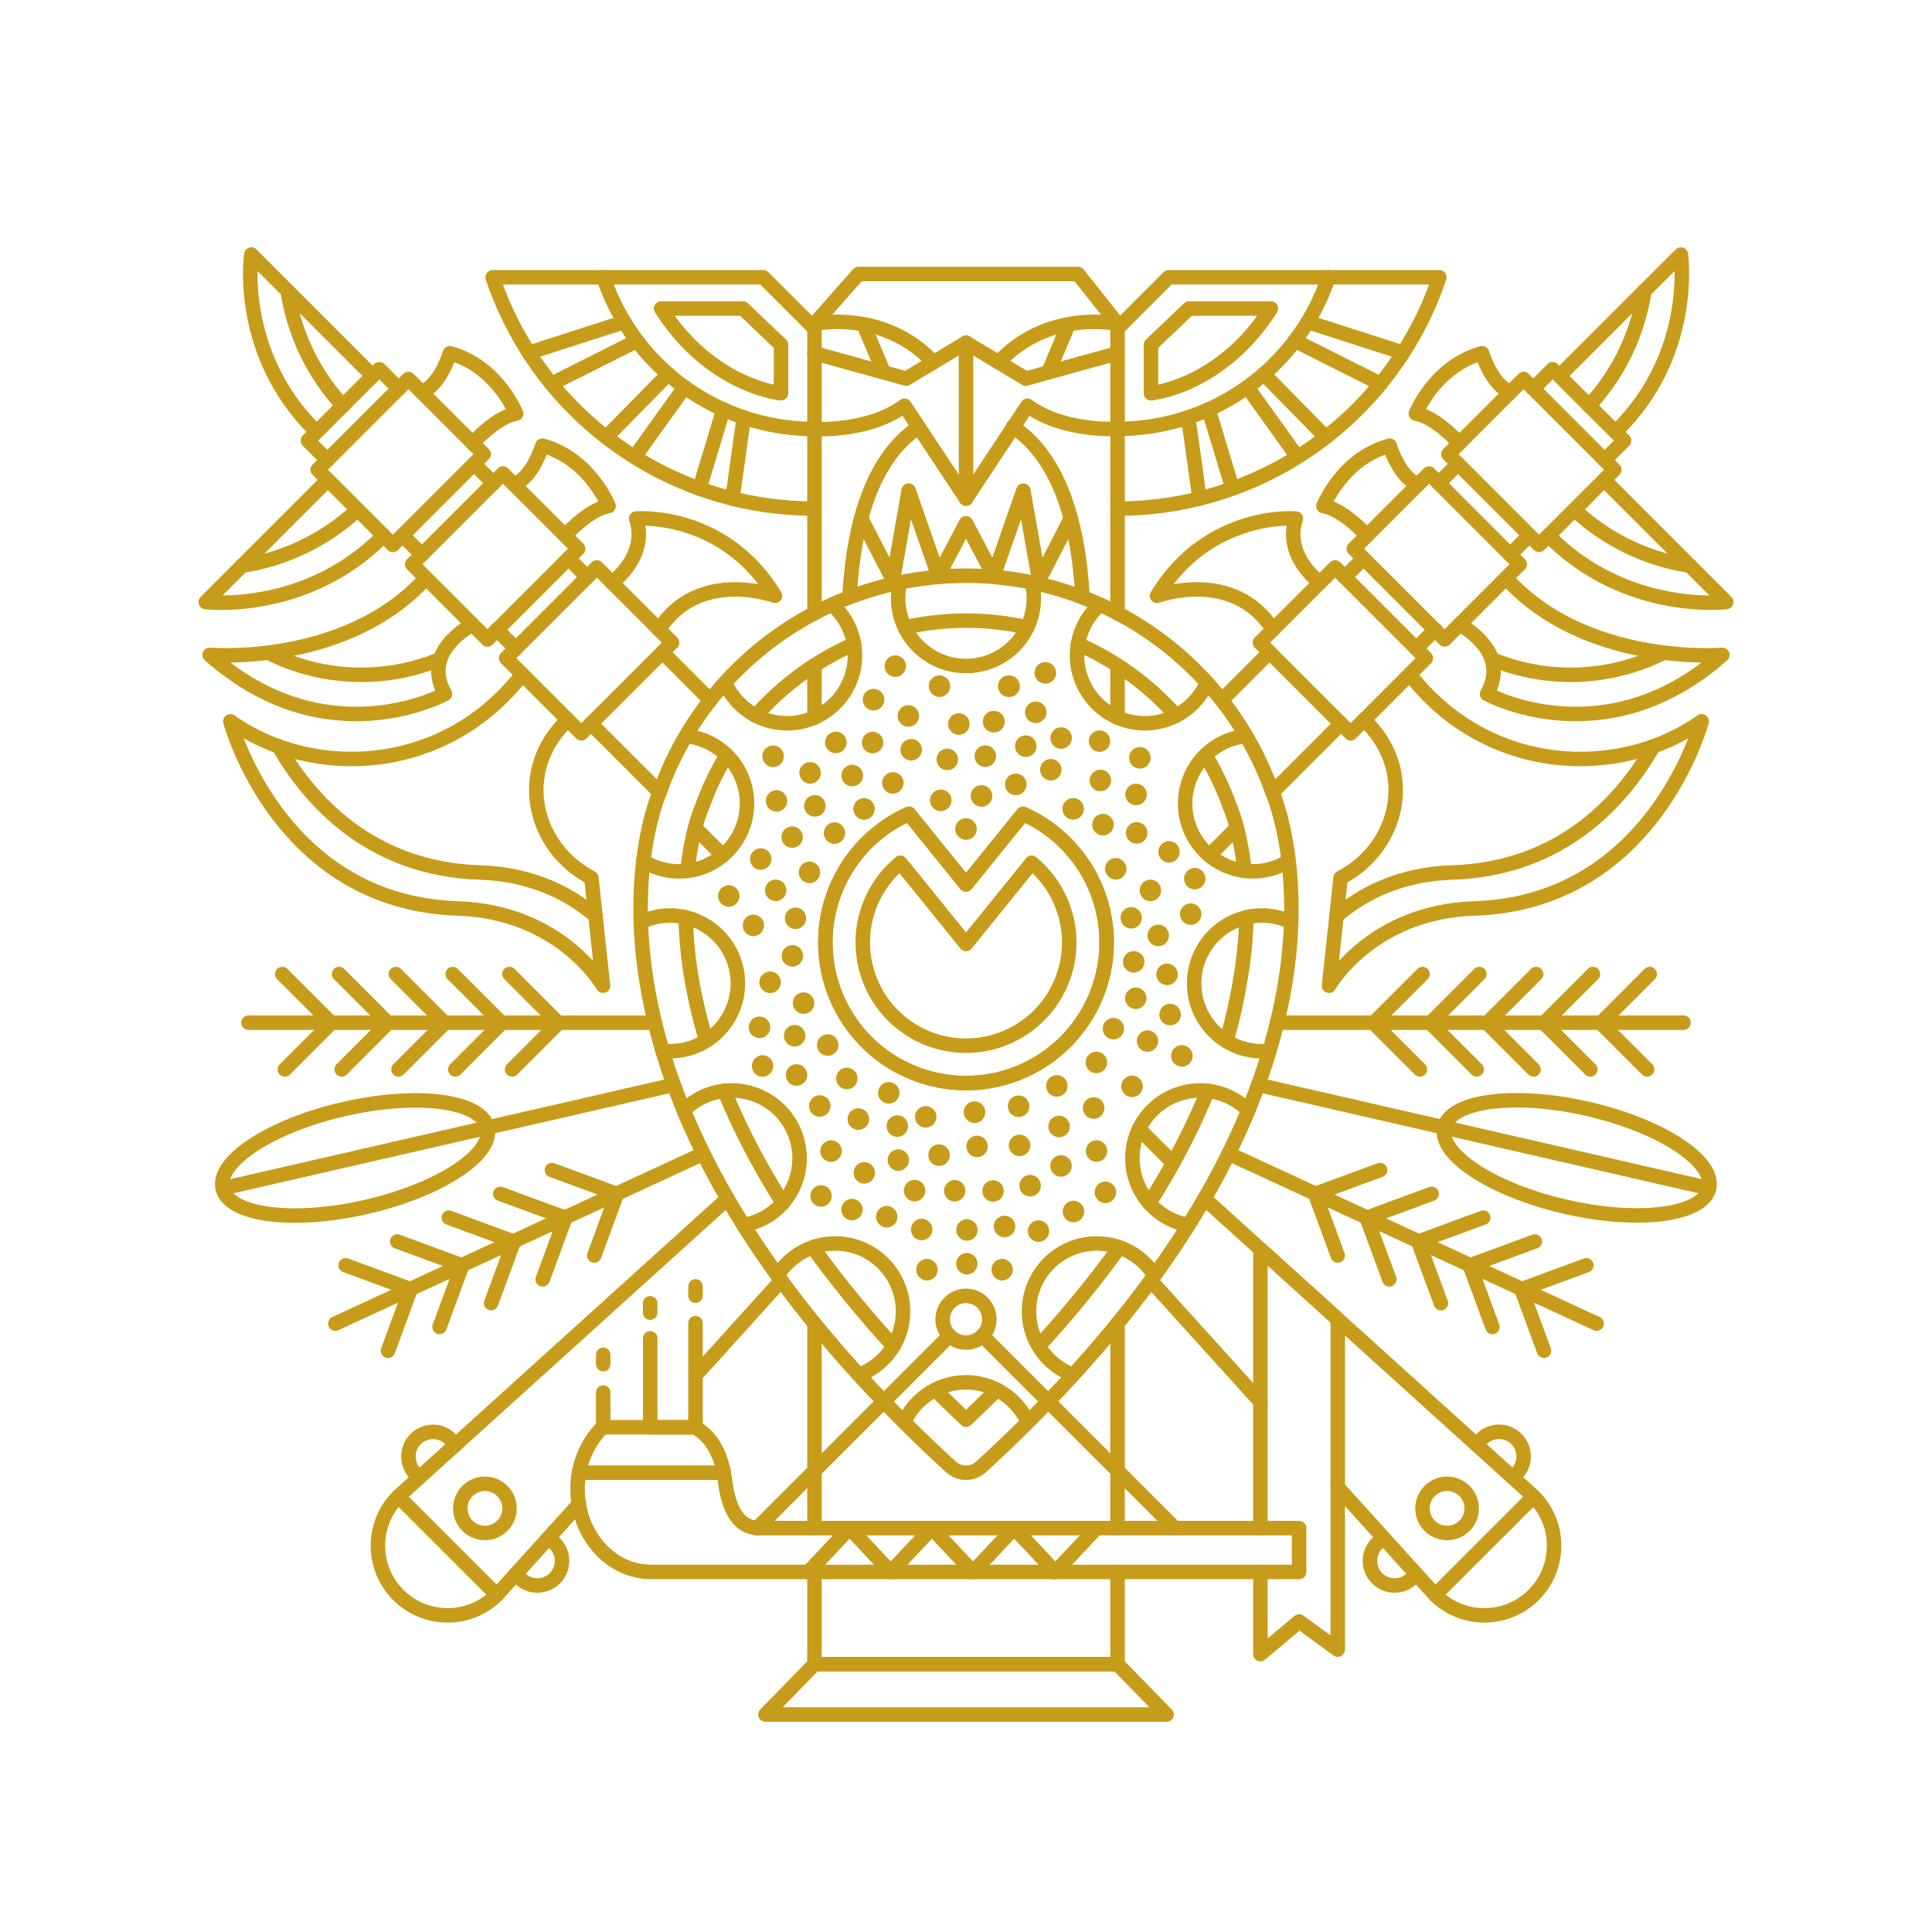 <svg xmlns="http://www.w3.org/2000/svg" viewBox="0 0 800 800"><defs><style>.a{fill:none;stroke:#c79c1a;stroke-linecap:round;stroke-linejoin:round;stroke-width:6px;}.b{fill:#c79c1a;}</style></defs><title>WOW-crest</title><path class="a" d="M626.23,611.66a10.2,10.2,0,1,0-14.61-13.21"/><path class="a" d="M573.14,637.09a10.2,10.2,0,1,0,13.09,14.46"/><path class="a" d="M594.27,660.44a28.84,28.84,0,1,0,40.79-40.79"/><polyline class="a" points="553.94 615.86 594.27 660.44 635.06 619.65 498.75 496.33"/><line class="a" x1="476.49" y1="530.25" x2="521.92" y2="580.46"/><path class="a" d="M235.13,298.08c-22,20.78-14.51,52.8,9.75,65.42l4.81,44.67s-17.32-30.61-60.2-32c-74.36-2.39-94.11-77.5-94.11-77.5,34,24.14,88.53,22.23,120.91-19.44"/><rect class="a" x="217.37" y="247.3" width="53.13" height="44.03" transform="translate(606.85 287.26) rotate(135)"/><rect class="a" x="178.49" y="208.42" width="53.13" height="44.03" transform="translate(512.99 248.38) rotate(135)"/><rect class="a" x="139.34" y="169.27" width="53.13" height="44.03" transform="translate(418.48 209.23) rotate(135)"/><path class="a" d="M134.92,199.57,85.2,249.29s41.57,5.07,73.63-27.51"/><path class="a" d="M253.42,241.23s15.17-10.8,10-26.52c0,0,36.15-3.1,57.5,32,0,0-31.68-11.67-48.05,14"/><path class="a" d="M234,221.78s9.62-10.86,18-12.24c0,0-7.82-19.74-27.44-25,0,0-3.83,13-11.73,16.08"/><path class="a" d="M195.72,183.53s9.62-10.86,18-12.24c0,0-7.82-19.74-27.44-25,0,0-3.83,13-11.73,16.08"/><path class="a" d="M246.58,379.28c-9.58-8.28-25.17-17.31-48-18C153,359.78,128,331,115.37,309"/><path class="a" d="M182.32,272.92a85.63,85.63,0,0,1-71-2.53"/><path class="a" d="M100.26,234.24a89.82,89.82,0,0,0,47.5-22.89"/><path class="a" d="M153.77,155.12,104.05,105.4s-6,40.85,26.54,72.91"/><path class="a" d="M119.11,120.46A89.77,89.77,0,0,0,142,168"/><circle class="a" cx="599.21" cy="624.59" r="10.19"/><polyline class="a" points="165.13 160.94 157.08 152.88 127.5 182.46 135.56 190.51"/><line class="a" x1="204.28" y1="200.08" x2="196.27" y2="192.07"/><line class="a" x1="166.82" y1="221.78" x2="174.7" y2="229.66"/><path class="a" d="M195.61,258.56c-7.51,4.43-19.49,14.26-11.38,28.79,0,0-48.76,26.91-97.43-16.18,0,0,56.57,4.79,89.59-31.83"/><line class="a" x1="243.16" y1="238.96" x2="235.41" y2="231.21"/><line class="a" x1="205.73" y1="260.69" x2="213.58" y2="268.54"/><line class="a" x1="294.13" y1="289.93" x2="274.29" y2="270.09"/><line class="a" x1="287.86" y1="342.81" x2="299.27" y2="354.23"/><line class="a" x1="244.71" y1="299.67" x2="273.1" y2="328.05"/><path class="a" d="M173.77,611.66a10.19,10.19,0,1,1,14.6-13.22"/><path class="a" d="M226.86,637.09a10.2,10.2,0,1,1-13.09,14.46"/><path class="a" d="M205.73,660.44a28.84,28.84,0,1,1-40.79-40.79"/><polyline class="a" points="239.78 622.8 205.73 660.44 164.94 619.65 301.25 496.33"/><line class="a" x1="323.51" y1="530.25" x2="288.11" y2="569.38"/><path class="a" d="M564.87,298.08c22,20.78,14.51,52.8-9.75,65.42l-4.81,44.67s17.32-30.61,60.2-32c74.36-2.39,94.11-77.5,94.11-77.5-34,24.14-88.53,22.23-120.91-19.44"/><rect class="a" x="529.5" y="247.3" width="53.13" height="44.03" transform="translate(353.3 -314.32) rotate(45)"/><rect class="a" x="568.38" y="208.42" width="53.13" height="44.03" transform="translate(337.2 -353.2) rotate(45)"/><rect class="a" x="607.53" y="169.27" width="53.13" height="44.03" transform="translate(320.98 -392.34) rotate(45)"/><path class="a" d="M665.08,199.57l49.72,49.72s-41.57,5.07-73.63-27.51"/><path class="a" d="M546.58,241.23s-15.17-10.8-10-26.52c0,0-36.15-3.1-57.5,32,0,0,31.68-11.67,48.05,14"/><path class="a" d="M566,221.78s-9.62-10.86-18-12.24c0,0,7.82-19.74,27.44-25,0,0,3.83,13,11.73,16.08"/><path class="a" d="M604.28,183.53s-9.62-10.86-18-12.24c0,0,7.82-19.74,27.44-25,0,0,3.83,13,11.73,16.08"/><path class="a" d="M553.42,379.28c9.58-8.28,25.17-17.31,48-18C647,359.78,672.05,331,684.63,309"/><path class="a" d="M617.68,272.92a85.63,85.63,0,0,0,71-2.53"/><path class="a" d="M699.74,234.24a89.82,89.82,0,0,1-47.5-22.89"/><path class="a" d="M646.23,155.12,696,105.4s6,40.85-26.54,72.91"/><path class="a" d="M680.89,120.46A89.77,89.77,0,0,1,658,168"/><circle class="a" cx="200.79" cy="624.59" r="10.19"/><polyline class="a" points="634.87 160.94 642.92 152.88 672.5 182.46 664.45 190.51"/><line class="a" x1="595.72" y1="200.08" x2="603.73" y2="192.07"/><line class="a" x1="633.18" y1="221.78" x2="625.3" y2="229.66"/><path class="a" d="M604.39,258.56c7.51,4.43,19.49,14.26,11.38,28.79,0,0,48.76,26.91,97.43-16.18,0,0-56.57,4.79-89.59-31.83"/><line class="a" x1="556.84" y1="238.96" x2="564.59" y2="231.21"/><line class="a" x1="594.27" y1="260.69" x2="586.42" y2="268.54"/><line class="a" x1="505.87" y1="289.93" x2="525.71" y2="270.09"/><line class="a" x1="512.14" y1="342.81" x2="500.73" y2="354.23"/><line class="a" x1="555.29" y1="299.67" x2="526.9" y2="328.05"/><line class="a" x1="485.75" y1="481.55" x2="471.66" y2="467.46"/><polyline class="a" points="521.91 650.93 521.91 684.93 537.94 671.41 553.94 683.06 553.94 546.26 521.91 517.29 521.91 632.77"/><line class="a" x1="337.25" y1="297.13" x2="337.25" y2="275.5"/><line class="a" x1="337.25" y1="632.77" x2="337.25" y2="548.07"/><polyline class="a" points="462.75 650.93 462.75 689.14 337.25 689.14 337.25 650.93"/><line class="a" x1="462.75" y1="548.07" x2="462.75" y2="632.77"/><line class="a" x1="462.75" y1="275.83" x2="462.75" y2="297.14"/><polyline class="a" points="337.25 253.99 337.25 134.1 355.48 113.45 446.38 113.45 462.75 134.1 462.75 253.99"/><path class="a" d="M462.75,136l21.18-21.18H596a140.56,140.56,0,0,1-133.23,95.78"/><path class="a" d="M471.66,467.46a28.1,28.1,0,0,1,45.2-7.68"/><path class="a" d="M423.61,337,400,366.22,376.39,337a58.24,58.24,0,1,0,47.22,0Z"/><path class="a" d="M427.17,357.26a42.74,42.74,0,1,1-54.34,0L388,376,400,390.86,412.05,376l15.12-18.7M423.61,337,400,366.22,376.39,337a58.24,58.24,0,1,0,47.22,0Z"/><line class="a" x1="406.84" y1="553.1" x2="486.51" y2="632.77"/><line class="a" x1="313.49" y1="632.77" x2="393.16" y2="553.1"/><line class="a" x1="536.18" y1="141.09" x2="571.63" y2="158.93"/><line class="a" x1="580.95" y1="146.04" x2="541.48" y2="133.33"/><line class="a" x1="516.51" y1="160.29" x2="537.24" y2="189.22"/><line class="a" x1="548.96" y1="181.02" x2="523.31" y2="154.9"/><line class="a" x1="492.02" y1="172.84" x2="496.71" y2="206.44"/><line class="a" x1="510.35" y1="202.3" x2="500.46" y2="169.54"/><path class="a" d="M492.34,127.77l-15.75,15v20.06s28.92-2.55,49.68-35.07Z"/><path class="a" d="M337.25,136l-21.18-21.18H204a140.56,140.56,0,0,0,133.23,95.78"/><path class="a" d="M550.11,114.79a92.17,92.17,0,0,1-87.36,62.8S440.43,179,425.46,168L400,206.44,374.54,168c-15,11.06-37.29,9.64-37.29,9.64a92.17,92.17,0,0,1-87.36-62.8"/><line class="a" x1="263.82" y1="141.09" x2="228.37" y2="158.93"/><line class="a" x1="219.05" y1="146.04" x2="258.52" y2="133.33"/><line class="a" x1="283.49" y1="160.29" x2="262.76" y2="189.22"/><line class="a" x1="251.04" y1="181.02" x2="276.69" y2="154.9"/><line class="a" x1="307.98" y1="172.84" x2="303.29" y2="206.44"/><line class="a" x1="289.65" y1="202.3" x2="299.54" y2="169.54"/><path class="a" d="M307.66,127.77l15.75,15v20.06s-28.92-2.55-49.68-35.07Z"/><path class="a" d="M314.49,632.77c-7.91,0-12.7-6.5-14.33-20-1.16-9.62-5.1-17.71-12.38-21.77h-38.3a36.08,36.08,0,0,0-10.31,25.66c0,18.92,13.65,34.25,30.5,34.25H537.94V632.77Z"/><circle class="a" cx="400" cy="546.26" r="9.67"/><polyline class="a" points="454.02 632.77 436.99 650.93 419.95 632.77 402.91 650.93 385.87 632.77 368.84 650.93 351.8 632.77 334.76 650.93"/><line class="a" x1="102.9" y1="423.47" x2="269.63" y2="423.47"/><polyline class="a" points="116.88 403.33 137.16 423.62 117.96 442.82"/><polyline class="a" points="140.4 403.33 160.68 423.62 141.48 442.82"/><polyline class="a" points="163.92 403.33 184.2 423.62 165 442.82"/><polyline class="a" points="187.44 403.33 207.72 423.62 188.52 442.82"/><polyline class="a" points="210.96 403.33 231.24 423.62 212.04 442.82"/><line class="a" x1="138.87" y1="548.07" x2="290.24" y2="478.17"/><polyline class="a" points="143.13 523.93 170.04 533.84 160.66 559.33"/><polyline class="a" points="164.48 514.07 191.39 523.98 182.01 549.47"/><polyline class="a" points="185.83 504.21 212.75 514.12 203.36 539.61"/><polyline class="a" points="207.18 494.35 234.1 504.26 224.71 529.75"/><polyline class="a" points="228.54 484.49 255.45 494.39 246.07 519.88"/><ellipse class="a" cx="147.07" cy="479.48" rx="56.25" ry="20.78" transform="translate(-103.52 45.04) rotate(-12.92)"/><line class="a" x1="93.45" y1="491.78" x2="276.29" y2="449.82"/><line class="a" x1="697.1" y1="423.47" x2="528.82" y2="423.47"/><polyline class="a" points="683.12 403.33 662.84 423.62 682.04 442.82"/><polyline class="a" points="659.6 403.33 639.32 423.62 658.52 442.82"/><polyline class="a" points="636.08 403.33 615.8 423.62 635 442.82"/><polyline class="a" points="612.56 403.33 592.28 423.62 611.48 442.82"/><polyline class="a" points="589.04 403.33 568.76 423.62 587.96 442.82"/><line class="a" x1="661.13" y1="548.07" x2="508.75" y2="477.7"/><polyline class="a" points="656.88 523.93 629.96 533.84 639.34 559.33"/><polyline class="a" points="635.52 514.07 608.61 523.98 617.99 549.47"/><polyline class="a" points="614.17 504.21 587.25 514.12 596.64 539.61"/><polyline class="a" points="592.82 494.35 565.9 504.26 575.29 529.75"/><polyline class="a" points="571.46 484.49 544.55 494.39 553.93 519.88"/><ellipse class="a" cx="652.93" cy="479.48" rx="20.78" ry="56.25" transform="translate(39.56 1008.63) rotate(-77.08)"/><line class="a" x1="706.55" y1="491.78" x2="520.97" y2="449.2"/><polyline class="a" points="269.24 554.18 269.24 591.02 287.98 591.02 287.98 547.89"/><line class="a" x1="249.78" y1="589.99" x2="249.78" y2="576.62"/><line class="a" x1="249.78" y1="564.87" x2="249.78" y2="560.99"/><line class="a" x1="287.98" y1="536.53" x2="287.98" y2="532.66"/><line class="a" x1="269.23" y1="543.54" x2="269.23" y2="539.67"/><polygon class="a" points="483.04 709.95 316.96 709.95 337.25 689.14 462.75 689.14 483.04 709.95"/><polyline class="a" points="462.75 146.27 424.76 156.78 400 141.9 375.24 156.78 337.25 146.27"/><line class="a" x1="400" y1="141.89" x2="400" y2="206.44"/><path class="a" d="M337.25,134.1s28.5-6.33,49.25,15.91"/><line class="a" x1="358.31" y1="136.1" x2="365.68" y2="153.64"/><path class="a" d="M462.75,134.1s-28.5-6.33-49.25,15.91"/><line class="a" x1="441.69" y1="136.1" x2="434.32" y2="153.64"/><path class="a" d="M379.56,177.49c-17.44,12.11-26,37.22-27.8,69.51"/><path class="a" d="M419.39,176.78c18,11.75,27.05,37.35,28.86,70.32"/><polyline class="a" points="443.42 214.64 430.26 240.18 423.74 203.15 411.47 238.4 400 216.67 388.53 238.4 376.26 203.15 369.74 240.18 356.58 214.64"/><line class="a" x1="239.78" y1="609.81" x2="299.7" y2="609.81"/><path class="b" d="M400,338.82h-.3a4.46,4.46,0,0,0,.3,8.91h.3a4.46,4.46,0,0,0-.3-8.91Z"/><path class="b" d="M406.41,325.12h-.3a4.46,4.46,0,0,0,.29,8.91h.31a4.46,4.46,0,0,0-.3-8.91Z"/><path class="b" d="M420.62,320.35h-.31a4.46,4.46,0,0,0,.3,8.91h.3a4.46,4.46,0,0,0-.29-8.91Z"/><path class="b" d="M424.76,304.51h-.3a4.46,4.46,0,0,0,.29,8.91h.31a4.46,4.46,0,0,0-.3-8.91Z"/><path class="b" d="M428.9,290.49a4.7,4.7,0,0,0-1,.12,4.46,4.46,0,0,0,1,8.8,4.31,4.31,0,0,0,1.05-.13,4.46,4.46,0,0,0-1-8.79Z"/><path class="b" d="M432.87,274.17a4.83,4.83,0,0,0-1.05.12,4.46,4.46,0,0,0,1,8.8,4.7,4.7,0,0,0,1.05-.12,4.46,4.46,0,0,0-1-8.8Z"/><path class="b" d="M439.45,301.14a4.7,4.7,0,0,0-1.05.12,4.46,4.46,0,0,0,1,8.8,4.19,4.19,0,0,0,1.05-.13,4.46,4.46,0,0,0-1-8.79Z"/><path class="b" d="M455.36,302.42a4.7,4.7,0,0,0-1.05.12,4.46,4.46,0,0,0,1,8.8,4.31,4.31,0,0,0,1-.13,4.46,4.46,0,0,0-1-8.79Z"/><path class="b" d="M435.17,314.27a4.7,4.7,0,0,0-1.05.12,4.46,4.46,0,0,0,1,8.8,4.77,4.77,0,0,0,1-.12,4.46,4.46,0,0,0-1-8.8Z"/><path class="b" d="M444.39,330.45a4.19,4.19,0,0,0-1.05.13,4.46,4.46,0,0,0,1,8.79,4.7,4.7,0,0,0,1.05-.12,4.46,4.46,0,0,0-1-8.8Z"/><path class="b" d="M455.62,318.71a4.19,4.19,0,0,0-1.05.13,4.46,4.46,0,0,0,1,8.79,4.7,4.7,0,0,0,1.05-.12,4.46,4.46,0,0,0-1-8.8Z"/><path class="b" d="M472,309.33a4.19,4.19,0,0,0-1.05.13,4.46,4.46,0,0,0,1,8.79,4.7,4.7,0,0,0,1.05-.12,4.46,4.46,0,0,0-1-8.8Z"/><path class="b" d="M470.43,324.51a4.68,4.68,0,0,0-1,.12,4.46,4.46,0,0,0,1,8.8,4.68,4.68,0,0,0,1-.12,4.46,4.46,0,0,0-1-8.8Z"/><path class="b" d="M456.75,337a4.7,4.7,0,0,0-1.05.12,4.46,4.46,0,0,0,1,8.8,4.7,4.7,0,0,0,1.05-.12,4.46,4.46,0,0,0-1-8.8Z"/><path class="b" d="M462,355.3a4.17,4.17,0,0,0-1,.13,4.46,4.46,0,0,0,1,8.79,4.68,4.68,0,0,0,1-.12,4.46,4.46,0,0,0-1-8.8Z"/><path class="b" d="M470.7,340.43a4.19,4.19,0,0,0-1.05.13,4.46,4.46,0,0,0,1,8.8,4.71,4.71,0,0,0,1.05-.13,4.46,4.46,0,0,0-1-8.8Z"/><path class="b" d="M484.05,348.27a4.17,4.17,0,0,0-1,.13,4.46,4.46,0,0,0,1,8.79,4.68,4.68,0,0,0,1-.12,4.46,4.46,0,0,0-1-8.8Z"/><path class="b" d="M476.37,364.24a4.19,4.19,0,0,0-1.05.13,4.46,4.46,0,0,0,1,8.79,4.83,4.83,0,0,0,1.05-.12,4.46,4.46,0,0,0-1-8.8Z"/><path class="b" d="M468.43,375.58a4.68,4.68,0,0,0-1,.12,4.46,4.46,0,0,0,1,8.8,4.17,4.17,0,0,0,1-.13,4.46,4.46,0,0,0-1-8.79Z"/><path class="b" d="M469.45,393.84a4.31,4.31,0,0,0-1.05.13,4.46,4.46,0,0,0,1,8.79,4.7,4.7,0,0,0,1.05-.12,4.46,4.46,0,0,0-1-8.8Z"/><path class="b" d="M479.59,382.88a4.77,4.77,0,0,0-1,.12,4.46,4.46,0,0,0,1,8.8,4.19,4.19,0,0,0,1.05-.13,4.46,4.46,0,0,0-1-8.79Z"/><path class="b" d="M494.8,359.38a4.7,4.7,0,0,0-1.05.12,4.46,4.46,0,0,0,1,8.8,4.19,4.19,0,0,0,1-.13,4.46,4.46,0,0,0-1-8.79Z"/><path class="b" d="M493.1,374.07a4.7,4.7,0,0,0-1.05.12,4.46,4.46,0,0,0,1,8.8,4.25,4.25,0,0,0,1.05-.13,4.46,4.46,0,0,0-1-8.79Z"/><path class="b" d="M483.21,399a4.19,4.19,0,0,0-1,.13,4.46,4.46,0,0,0,1,8.79,4.7,4.7,0,0,0,1.05-.12,4.46,4.46,0,0,0-1-8.8Z"/><path class="b" d="M470.31,408.89a4.31,4.31,0,0,0-1.05.13,4.46,4.46,0,0,0,1.05,8.79,4.68,4.68,0,0,0,1-.12,4.46,4.46,0,0,0-1-8.8Z"/><path class="b" d="M461.11,421.49a4.77,4.77,0,0,0-1.05.12,4.46,4.46,0,0,0,1,8.8,4.19,4.19,0,0,0,1-.13,4.46,4.46,0,0,0-1-8.79Z"/><path class="b" d="M484.54,415.66a4.7,4.7,0,0,0-1.05.12,4.46,4.46,0,0,0,1,8.8,4.83,4.83,0,0,0,1.05-.12,4.46,4.46,0,0,0-1-8.8Z"/><path class="b" d="M475.24,426.63a4.7,4.7,0,0,0-1.05.12,4.46,4.46,0,0,0,1,8.8,4.19,4.19,0,0,0,1-.13,4.46,4.46,0,0,0-1-8.79Z"/><path class="b" d="M489.34,432.77a4.19,4.19,0,0,0-1,.13,4.46,4.46,0,0,0,1,8.79,4.7,4.7,0,0,0,1.05-.12,4.46,4.46,0,0,0-1-8.8Z"/><path class="b" d="M468.81,445.37a4.77,4.77,0,0,0-1.05.12,4.46,4.46,0,0,0,1,8.8,4.19,4.19,0,0,0,1.05-.13,4.46,4.46,0,0,0-1-8.79Z"/><path class="b" d="M454,435.48a4.77,4.77,0,0,0-1.05.12,4.46,4.46,0,0,0,1,8.8,4.7,4.7,0,0,0,1.05-.12,4.46,4.46,0,0,0-1-8.8Z"/><path class="b" d="M437.66,445.2a4.7,4.7,0,0,0-1.05.12,4.46,4.46,0,0,0,1,8.8,4.31,4.31,0,0,0,1.05-.13,4.46,4.46,0,0,0-1-8.79Z"/><path class="b" d="M438.56,462a4.19,4.19,0,0,0-1.05.13,4.46,4.46,0,0,0,1,8.79,4.7,4.7,0,0,0,1.05-.12,4.46,4.46,0,0,0-1-8.8Z"/><path class="b" d="M454.05,472.15a4.17,4.17,0,0,0-1,.13,4.46,4.46,0,0,0,1,8.8,4.17,4.17,0,0,0,1-.13,4.46,4.46,0,0,0-1-8.8Z"/><path class="b" d="M457.76,489.26a4.83,4.83,0,0,0-1.05.12,4.46,4.46,0,0,0,1,8.8,4.19,4.19,0,0,0,1.05-.13,4.46,4.46,0,0,0-1-8.79Z"/><path class="b" d="M439.39,478.32a4.7,4.7,0,0,0-1.05.12,4.46,4.46,0,0,0,1,8.8,4.19,4.19,0,0,0,1.05-.13,4.46,4.46,0,0,0-1-8.79Z"/><path class="b" d="M421.81,453.61a4.19,4.19,0,0,0-1.05.13,4.46,4.46,0,0,0,1,8.8,4.25,4.25,0,0,0,1.05-.13,4.46,4.46,0,0,0-1-8.8Z"/><path class="b" d="M422.15,469.83a4.7,4.7,0,0,0-1,.12,4.46,4.46,0,0,0,1,8.8,4.83,4.83,0,0,0,1.05-.12,4.46,4.46,0,0,0-1-8.8Z"/><path class="b" d="M403.56,456.07a4.77,4.77,0,0,0-1.05.12,4.46,4.46,0,0,0,1,8.8,4.7,4.7,0,0,0,1.05-.12,4.46,4.46,0,0,0-1-8.8Z"/><path class="b" d="M426.56,486.51a4.19,4.19,0,0,0-1.05.13,4.46,4.46,0,0,0,1,8.79,4.7,4.7,0,0,0,1.05-.12,4.46,4.46,0,0,0-1-8.8Z"/><path class="b" d="M444.51,497.21a4.19,4.19,0,0,0-1.05.13,4.46,4.46,0,0,0,1,8.79,4.7,4.7,0,0,0,1.05-.12,4.46,4.46,0,0,0-1-8.8Z"/><path class="b" d="M430,505.32a4.17,4.17,0,0,0-1,.13,4.46,4.46,0,0,0,1,8.79,4.68,4.68,0,0,0,1-.12,4.46,4.46,0,0,0-1-8.8Z"/><path class="b" d="M404.61,470.24a4.19,4.19,0,0,0-1.05.13,4.46,4.46,0,0,0,1,8.79,4.7,4.7,0,0,0,1-.12,4.46,4.46,0,0,0-1-8.8Z"/><path class="b" d="M411.22,488.71a4.25,4.25,0,0,0-1.05.13,4.46,4.46,0,0,0,1,8.79,4.7,4.7,0,0,0,1.05-.12,4.46,4.46,0,0,0-1-8.8Z"/><path class="b" d="M416,503.4a4.19,4.19,0,0,0-1.05.13,4.46,4.46,0,0,0,1,8.8,4.79,4.79,0,0,0,1-.13,4.46,4.46,0,0,0-1-8.8Z"/><path class="b" d="M415,521.3a4.68,4.68,0,0,0-1,.12,4.46,4.46,0,0,0,1,8.8,4.31,4.31,0,0,0,1-.13,4.46,4.46,0,0,0-1-8.79Z"/><path class="b" d="M383.88,521.3a4.7,4.7,0,0,0-1.05.12,4.46,4.46,0,0,0,1,8.8,4.19,4.19,0,0,0,1.05-.13,4.46,4.46,0,0,0-1-8.79Z"/><path class="b" d="M400.42,518.82a4.7,4.7,0,0,0-1.05.12,4.46,4.46,0,0,0,1,8.8,4.19,4.19,0,0,0,1-.13,4.46,4.46,0,0,0-1-8.79Z"/><path class="b" d="M400.42,504.84a4.19,4.19,0,0,0-1.05.13,4.46,4.46,0,0,0,1,8.79,4.7,4.7,0,0,0,1-.12,4.46,4.46,0,0,0-1-8.8Z"/><path class="b" d="M381.7,504.66a4.7,4.7,0,0,0-1.05.12,4.46,4.46,0,0,0,1,8.8,4.31,4.31,0,0,0,1.05-.13,4.46,4.46,0,0,0-1-8.79Z"/><path class="b" d="M395.36,488.62a4.19,4.19,0,0,0-1.05.13,4.46,4.46,0,0,0,1,8.79,4.7,4.7,0,0,0,1-.12,4.46,4.46,0,0,0-1-8.8Z"/><path class="b" d="M388.87,473.86a4.7,4.7,0,0,0-1.05.12,4.46,4.46,0,0,0,1,8.8,4.7,4.7,0,0,0,1.05-.12,4.46,4.46,0,0,0-1-8.8Z"/><path class="b" d="M383.37,458a4.7,4.7,0,0,0-1.05.12,4.46,4.46,0,0,0,1,8.8,4.19,4.19,0,0,0,1.05-.13,4.46,4.46,0,0,0-1-8.79Z"/><path class="b" d="M368.07,448.06a4.7,4.7,0,0,0-1.05.12,4.46,4.46,0,0,0,1,8.8,4.19,4.19,0,0,0,1.05-.13,4.46,4.46,0,0,0-1-8.79Z"/><path class="b" d="M371.57,461.83a4.19,4.19,0,0,0-1.05.13,4.46,4.46,0,0,0,1,8.79,4.7,4.7,0,0,0,1.05-.12,4.46,4.46,0,0,0-1-8.8Z"/><path class="b" d="M372,475.9a4.19,4.19,0,0,0-1.05.13,4.46,4.46,0,0,0,1,8.79,4.7,4.7,0,0,0,1-.12,4.46,4.46,0,0,0-1-8.8Z"/><path class="b" d="M378.71,488.56a4.7,4.7,0,0,0-1,.12,4.46,4.46,0,0,0,1,8.8,4.19,4.19,0,0,0,1.05-.13,4.46,4.46,0,0,0-1-8.79Z"/><path class="b" d="M367.21,499.37a4.83,4.83,0,0,0-1,.12,4.46,4.46,0,0,0,1,8.8,4.17,4.17,0,0,0,1-.13,4.46,4.46,0,0,0-1-8.79Z"/><path class="b" d="M352.86,496.41a4.7,4.7,0,0,0-1.05.12,4.46,4.46,0,0,0,1,8.8,4.31,4.31,0,0,0,1-.13,4.46,4.46,0,0,0-1-8.79Z"/><path class="b" d="M340,490.77a4.68,4.68,0,0,0-1,.12,4.46,4.46,0,0,0,1,8.8,4.17,4.17,0,0,0,1-.13,4.46,4.46,0,0,0-1-8.79Z"/><path class="b" d="M357.92,481.19a4.19,4.19,0,0,0-1.05.13,4.46,4.46,0,0,0,1,8.79,4.7,4.7,0,0,0,1-.12,4.46,4.46,0,0,0-1-8.8Z"/><path class="b" d="M344.17,472.19a4.71,4.71,0,0,0-1.05.13,4.46,4.46,0,0,0,1,8.8,4.19,4.19,0,0,0,1-.13,4.46,4.46,0,0,0-1-8.8Z"/><path class="b" d="M355.45,458.92a4.71,4.71,0,0,0-1.05.13,4.46,4.46,0,0,0,1,8.8,4.19,4.19,0,0,0,1.05-.13,4.46,4.46,0,0,0-1-8.8Z"/><path class="b" d="M339.45,453.51a4.19,4.19,0,0,0-1.05.13,4.46,4.46,0,0,0,1,8.79,4.77,4.77,0,0,0,1.05-.12,4.46,4.46,0,0,0-1-8.8Z"/><path class="b" d="M350.7,442.12a4.7,4.7,0,0,0-1.05.12,4.46,4.46,0,0,0,1,8.8,4.19,4.19,0,0,0,1.05-.13,4.46,4.46,0,0,0-1-8.79Z"/><path class="b" d="M342.7,428.27a4.17,4.17,0,0,0-1,.13,4.46,4.46,0,0,0,1,8.79,4.83,4.83,0,0,0,1.05-.12,4.46,4.46,0,0,0-1.05-8.8Z"/><path class="b" d="M329.87,440.67a4.83,4.83,0,0,0-1.05.12,4.46,4.46,0,0,0,1,8.8,4.19,4.19,0,0,0,1.05-.13,4.46,4.46,0,0,0-1-8.79Z"/><path class="b" d="M315.8,436.94a4.19,4.19,0,0,0-1.05.13,4.46,4.46,0,0,0,1,8.79,4.7,4.7,0,0,0,1-.12,4.46,4.46,0,0,0-1-8.8Z"/><path class="b" d="M314.46,420.94a4.7,4.7,0,0,0-1,.12,4.46,4.46,0,0,0,1,8.8,4.7,4.7,0,0,0,1.05-.12,4.46,4.46,0,0,0-1-8.8Z"/><path class="b" d="M329.1,424.41a4.7,4.7,0,0,0-1.05.12,4.46,4.46,0,0,0,1,8.8,4.31,4.31,0,0,0,1.05-.13,4.46,4.46,0,0,0-1-8.79Z"/><path class="b" d="M332.75,410.91a4.19,4.19,0,0,0-1.05.13,4.46,4.46,0,0,0,1,8.79,4.77,4.77,0,0,0,1.05-.12,4.46,4.46,0,0,0-1-8.8Z"/><path class="b" d="M318.89,402.28a4.19,4.19,0,0,0-1.05.13,4.46,4.46,0,0,0,1,8.79,4.77,4.77,0,0,0,1.05-.12,4.46,4.46,0,0,0-1-8.8Z"/><path class="b" d="M328.12,391.34a4.25,4.25,0,0,0-1.05.13,4.46,4.46,0,0,0,1,8.79,4.7,4.7,0,0,0,1.05-.12,4.46,4.46,0,0,0-1-8.8Z"/><path class="b" d="M329.48,375.79a4.7,4.7,0,0,0-1.05.12,4.46,4.46,0,0,0,1,8.8,4.31,4.31,0,0,0,1-.13,4.46,4.46,0,0,0-1-8.79Z"/><path class="b" d="M312,378.72a4.19,4.19,0,0,0-1.05.13,4.46,4.46,0,0,0,1,8.79,4.7,4.7,0,0,0,1-.12,4.46,4.46,0,0,0-1-8.8Z"/><path class="b" d="M301.75,366.55a4.17,4.17,0,0,0-1,.13,4.46,4.46,0,0,0,1,8.79,4.68,4.68,0,0,0,1-.12,4.46,4.46,0,0,0-1-8.8Z"/><path class="b" d="M315,351.25a4.19,4.19,0,0,0-1.05.13,4.46,4.46,0,0,0,1,8.79,4.7,4.7,0,0,0,1.05-.12,4.46,4.46,0,0,0-1-8.8Z"/><path class="b" d="M321.24,364.21a4.19,4.19,0,0,0-1.05.13,4.46,4.46,0,0,0,1,8.79,4.7,4.7,0,0,0,1-.12,4.46,4.46,0,0,0-1-8.8Z"/><path class="b" d="M335.19,356.78a4.19,4.19,0,0,0-1.05.13,4.46,4.46,0,0,0,1,8.79,4.77,4.77,0,0,0,1.05-.12,4.46,4.46,0,0,0-1-8.8Z"/><path class="b" d="M328,342.17a4.17,4.17,0,0,0-1,.13,4.46,4.46,0,0,0,1,8.79,4.68,4.68,0,0,0,1-.12,4.46,4.46,0,0,0-1-8.8Z"/><path class="b" d="M321.52,327.18a4.17,4.17,0,0,0-1,.13,4.46,4.46,0,0,0,1,8.79,4.68,4.68,0,0,0,1-.12,4.46,4.46,0,0,0-1-8.8Z"/><path class="b" d="M345.61,340.51a4.7,4.7,0,0,0-1.05.12,4.46,4.46,0,0,0,1,8.8,4.19,4.19,0,0,0,1-.13,4.46,4.46,0,0,0-1-8.79Z"/><path class="b" d="M337.4,329.24a4.83,4.83,0,0,0-1,.12,4.46,4.46,0,0,0,1,8.8,4.7,4.7,0,0,0,1.05-.12,4.46,4.46,0,0,0-1-8.8Z"/><path class="b" d="M357.79,330.51a4.19,4.19,0,0,0-1.05.13,4.46,4.46,0,0,0,1,8.79,4.7,4.7,0,0,0,1.05-.12,4.46,4.46,0,0,0-1-8.8Z"/><path class="b" d="M369.73,319.72a4.17,4.17,0,0,0-1,.13,4.46,4.46,0,0,0,1,8.8,4.7,4.7,0,0,0,1-.13,4.46,4.46,0,0,0-1-8.8Z"/><path class="b" d="M389.57,326.94a4.31,4.31,0,0,0-1.05.13,4.46,4.46,0,0,0,1,8.8,4.71,4.71,0,0,0,1.05-.13,4.46,4.46,0,0,0-1-8.8Z"/><path class="b" d="M392.21,310a4.19,4.19,0,0,0-1,.13,4.46,4.46,0,0,0,1,8.79,4.7,4.7,0,0,0,1.05-.12,4.46,4.46,0,0,0-1-8.8Z"/><path class="b" d="M377.35,306a4.7,4.7,0,0,0-1.05.12,4.46,4.46,0,0,0,1,8.8,4.31,4.31,0,0,0,1.05-.13,4.46,4.46,0,0,0-1-8.79Z"/><path class="b" d="M389.08,279.68a4.7,4.7,0,0,0-1.05.12,4.46,4.46,0,0,0,1,8.8,4.25,4.25,0,0,0,1.05-.13,4.46,4.46,0,0,0-1-8.79Z"/><path class="b" d="M376.1,292a4.17,4.17,0,0,0-1,.13,4.46,4.46,0,0,0,1,8.79,4.68,4.68,0,0,0,1-.12,4.46,4.46,0,0,0-1-8.8Z"/><path class="b" d="M370.7,271.37a4.17,4.17,0,0,0-1,.13,4.46,4.46,0,0,0,1,8.79,4.68,4.68,0,0,0,1-.12,4.46,4.46,0,0,0-1-8.8Z"/><path class="b" d="M361.69,285.24a4.17,4.17,0,0,0-1,.13,4.46,4.46,0,0,0,1,8.8,4.86,4.86,0,0,0,1.05-.13,4.46,4.46,0,0,0-1.05-8.8Z"/><path class="b" d="M361.36,303a4.7,4.7,0,0,0-1.05.12,4.46,4.46,0,0,0,1,8.8,4.77,4.77,0,0,0,1-.12,4.46,4.46,0,0,0-1-8.8Z"/><path class="b" d="M346.08,303a4.46,4.46,0,0,0-4.17,6,4.47,4.47,0,0,0,4.17,2.87,4.42,4.42,0,0,0,1.59-.29,4.46,4.46,0,0,0-1.59-8.63Z"/><path class="b" d="M352.9,316.68a4.46,4.46,0,1,0,4.17,2.87,4.44,4.44,0,0,0-4.17-2.87Z"/><path class="b" d="M335.46,315.57a4.46,4.46,0,1,0,0,8.92,4.23,4.23,0,0,0,1.59-.3,4.46,4.46,0,0,0-1.59-8.62Z"/><path class="b" d="M320.13,308.7a4.46,4.46,0,1,0,4.17,2.87,4.44,4.44,0,0,0-4.17-2.87Z"/><path class="b" d="M452.87,454.33a4.86,4.86,0,0,0-1.05.13,4.46,4.46,0,0,0,1,8.8,4.19,4.19,0,0,0,1.05-.13,4.46,4.46,0,0,0-1-8.8Z"/><path class="b" d="M397.06,295.34h-.31a4.46,4.46,0,0,0,.3,8.91h.31a4.46,4.46,0,0,0-.3-8.91Z"/><path class="b" d="M411.45,294.37h-.3a4.46,4.46,0,0,0,.29,8.91l.31,0a4.45,4.45,0,0,0-.3-8.9Z"/><path class="b" d="M417.86,279.71l-.3,0a4.45,4.45,0,0,0,.29,8.9h.31a4.46,4.46,0,0,0-.3-8.91Z"/><path class="b" d="M408,308.66h-.3a4.46,4.46,0,0,0,.29,8.91h.31a4.46,4.46,0,0,0-.3-8.91Z"/><path class="a" d="M273.1,328.05c.13-.33.24-.59.33-.79a134.57,134.57,0,0,1,253.14,0c1.6,3.71,13.54,33.62,5.29,81.57-5,28.95-16.32,58.74-33.71,88.54-21.51,36.84-52.42,73.85-91.87,110a9.3,9.3,0,0,1-12.56,0c-39.45-36.15-70.36-73.16-91.87-110-17.39-29.8-28.74-59.59-33.71-88.54-7.82-45.45,2.5-74.69,5-80.78m234.7,103a206,206,0,0,0,5.47-23.89,175.54,175.54,0,0,0,2.81-27.34M475.9,498.17q2.89-4.56,5.57-9.12a289.18,289.18,0,0,0,18.63-37.34m-70,105.7a453.34,453.34,0,0,0,33.44-40.92m-76.28,59q6.21,6.19,12.77,12.37,6.56-6.17,12.77-12.37m-76.28-59a453.5,453.5,0,0,0,33.45,40.92m-70-105.69a289.72,289.72,0,0,0,18.63,37.33q2.69,4.56,5.57,9.12M283.92,379.85a175.77,175.77,0,0,0,2.81,27.35,208.65,208.65,0,0,0,5.75,23.7m8.42-118.18a115.17,115.17,0,0,0-10.1,21.18,9,9,0,0,1-.36.85c-.49,1.18-4.15,10.16-5.78,25.85m69-93.9A116.8,116.8,0,0,0,313,296.34m112.35-36.53a115.37,115.37,0,0,0-50.66,0M487,296.34a116.68,116.68,0,0,0-40.66-29.64m69,93.9c-1.65-15.51-5.26-24.63-5.78-25.87-.12-.27-.24-.55-.34-.83a115.12,115.12,0,0,0-10-21.06"/><path class="a" d="M492.09,507.27a28.1,28.1,0,0,1-20.43-39.81"/><path class="a" d="M444.32,569.3A28.09,28.09,0,1,1,478,528.11"/><path class="a" d="M374.42,588.88a28.09,28.09,0,0,1,51.16,0"/><path class="a" d="M283.14,459.78a28.08,28.08,0,1,1,24.77,47.49q6.55,10.43,14.1,20.84a28.09,28.09,0,1,1,33.67,41.19"/><path class="a" d="M265.36,381.83a28.09,28.09,0,1,1,12.08,53.45,28.8,28.8,0,0,1-3.09-.18"/><path class="a" d="M284,304.78a28.09,28.09,0,1,1-17.6,51.81"/><path class="a" d="M344.54,250.37a28.08,28.08,0,1,1-44.31,32.32"/><path class="a" d="M427.33,241.2a28.09,28.09,0,1,1-54.66,0"/><path class="a" d="M499.77,282.69a28.08,28.08,0,1,1-44.31-32.32"/><path class="a" d="M533.61,356.59A28.08,28.08,0,1,1,516,304.78"/><path class="a" d="M525.65,435.1a28.8,28.8,0,0,1-3.09.18,28.09,28.09,0,1,1,12.08-53.45"/></svg>